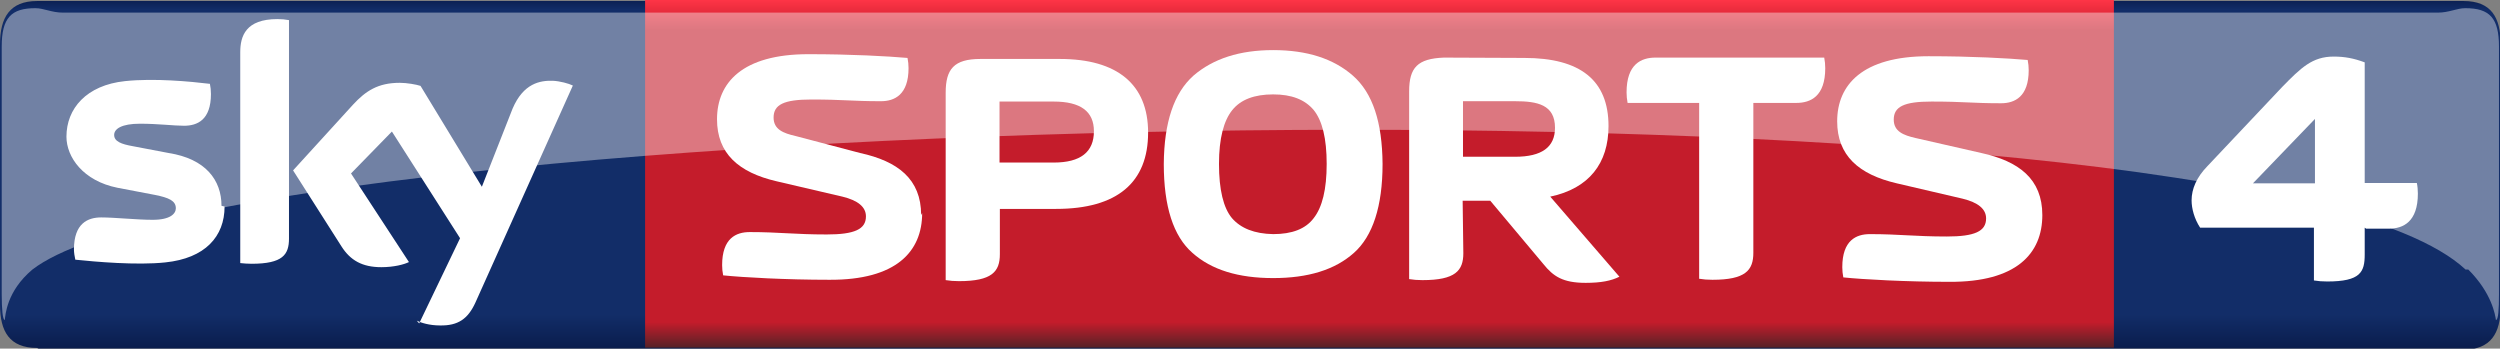 <!-- Generator: Adobe Illustrator 17.1.0, SVG Export Plug-In . SVG Version: 6.00 Build 0)  -->
<svg xmlns:rdf="http://www.w3.org/1999/02/22-rdf-syntax-ns#" xmlns="http://www.w3.org/2000/svg" enable-background="new 0 0 1372 226.8" xml:space="preserve" viewBox="0 0 733.6 102.3" height="100%" width="100%" version="1.1" y="0px" x="0px" xmlns:cc="http://creativecommons.org/ns#" xmlns:dc="http://purl.org/dc/elements/1.1/"><rect x="0" y="0" width="733.6" height="102.3" fill="#808080" stroke="none"/>
<g transform="translate(-60.7,-59.9)">
		<linearGradient id="SVGID_1_" y2="163" gradientUnits="userSpaceOnUse" x2="-3700" gradientTransform="matrix(-1,0,0,1,-3268.988,0)" y1="59" x1="-3700">
		<stop stop-color="#091B4A" offset="0"/>
		<stop stop-color="#122D68" offset="0.036"/>
		<stop stop-color="#122D68" offset="0.896"/>
		<stop stop-color="#091B4A" offset="1"/>
	</linearGradient>
	<path fill="url(#SVGID_1_)" d="m71.6,162c-8.1,0-10.9-4.8-10.9-12.7v-76.4c0-7.9,2.9-12.7,10.9-12.7h712c8.1,0,10.9,4.8,10.9,12.7v76.9c0,7.9-2.9,12.7-10.9,12.7h-711z"/>
	<path fill="#a1a2a2" display="none" d="m72.9,164c-8.1,0-13.5-4.8-13.5-12.7v-80.6c0-7.9,5.5-12.7,13.5-12.7h710c8.1,0,13.5,4.8,13.5,12.7v81.4c0,7.9-5.5,12.7-13.5,12.7h-709zm710,1c12,0,15.6-7.4,15.6-14.9v-79c0-7.4-3.6-14.9-15.6-14.9h-711c-12,0-15.6,7.4-15.6,14.9v79c0,7.4,3.6,14.9,15.6,14.9h711z"/>
		<linearGradient id="SVGID_2_" y2="59.9" gradientUnits="userSpaceOnUse" x2="465" y1="162" x1="465">
			<stop stop-color="#552227" offset="0"/>
			<stop stop-color="#C41C2B" offset="0.074"/>
			<stop stop-color="#C41C2B" offset="0.911"/>
			<stop stop-color="#FE3446" offset="1"/>
		</linearGradient>
		<rect height="102" width="431" y="59.9" x="250" fill="url(#SVGID_2_)"/>
	<g opacity="0.4">
			<path fill="#FFF" d="m785,139c6.9,6.9,7.9,13.3,8.1,14.8,0.7,0,0.9-3,0.9-7.6v-72.6c0-8.4-2.7-11.3-9.9-11.3-2.4,0-4.8,1.3-8,1.3h-697c-3.2,0-5.6-1.3-8-1.3-7.1,0-9.9,2.8-9.9,11.3v72.6c0,4.5,0.3,7.6,0.9,7.6,0.2-1.4,0.5-8.4,8.1-14.8,61.3-47.2,648-61.7,714,0z"/>
	</g>
	<path fill="#FFF" d="m183,154c1.2,0.6,3.7,1.4,6.8,1.4,5.3,0.1,8.2-1.9,10.4-6.7l28.6-63.7c-1.2-0.6-3.8-1.3-5.9-1.4-3.7-0.1-8.6,0.7-11.8,8.2l-9,22.9-18-29.6c-1.2-0.4-4-0.9-6.1-0.9-6.4,0-10,2.4-13.7,6.4l-17.6,19.3,14.2,22.3c2.6,4.1,6.1,6.1,11.7,6.1,3.7,0,6.7-0.8,8.1-1.5l-17-26,12-12.3,20,31.3-12,25zm-37.5-24.1c0,4.7-1.8,7.4-11,7.4-1.2,0-2.3-0.1-3.3-0.2v-61.9c0-4.7,1.6-9.7,10.9-9.7,1.2,0,2.3,0.1,3.4,0.3v64.6zm-18.9-9.4c0,8.8-5.7,15.2-17.4,16.4-8.4,0.9-20.6-0.2-26.4-0.8-0.2-0.9-0.4-2.1-0.4-3,0-7.7,4.1-9.4,8-9.4,4,0,10.4,0.7,15.1,0.7,5.2,0,6.8-1.8,6.8-3.4,0-2.2-2.1-3.1-6.1-3.9l-11-2.1c-10.1-2-15-9-15-15,0-8.2,5.8-15.1,17.2-16.3,8.6-0.9,19.1,0.1,24.9,0.8,0.2,1,0.3,1.9,0.3,3,0,7.6-4,9.3-7.9,9.3-3,0-7.6-0.6-12.9-0.6-5.4,0-7.6,1.5-7.6,3.3,0,1.9,2.1,2.7,5.5,3.3l10.5,2c10.8,1.7,15.5,7.9,15.5,15.5z"/>
	<path fill="#FFF" d="m755,127h6.7c4.2,0,8.5-2,8.5-10.3,0-1-0.1-2.2-0.3-3.1h-15.3v-35.4c-3.2-1.2-5.9-1.7-9.1-1.7-6.3,0-9.6,3.3-15.1,8.9l-22,23.3c-3.1,3.2-4.6,6.6-4.6,10,0,2.4,0.8,5.4,2.5,8h33.4v15.5c1.2,0.2,2.5,0.3,3.9,0.3,9.8,0,11-2.8,11-7.9v-7.9zm-15-32.2v18.9h-18.2l18.2-18.9z"/>
		<path fill="#FFF" d="m331,123c0-10.6-6.9-15.8-17.9-18.2l-19-5c-3.5-0.8-6.4-1.9-6.4-5.4,0-3.8,3-5.3,11.1-5.3,9.5,0,11.8,0.5,20.4,0.5,4,0,8.1-1.9,8.1-9.7,0-1-0.1-2-0.3-3-5.8-0.5-16.3-1.1-29.1-1.1-19.4,0-26.8,8.4-26.8,19.1,0,10,6.3,15.6,17.5,18.2l19.3,4.5c4.5,1.1,6.9,3,6.9,5.8,0,3.8-3.4,5.3-11.5,5.3-9.5,0-13.9-0.7-22.6-0.7-4,0-8.1,1.8-8.1,9.7,0,1,0.1,2,0.3,3,5.8,0.6,18.4,1.3,31.2,1.3,19.5,0.1,27.2-8.2,27.2-19.6z"/>
		<path fill="#FFF" d="M490,106v-16.4h15.3c6.5,0,11.7,1,11.7,7.8,0,5.7-3.9,8.5-11.7,8.5h-15.3zm-0.1,12.8h8.1l15.6,18.6c2.9,3.6,5.7,5.5,12.4,5.5,4.5,0,7.5-0.6,9.9-1.8l-20.3-23.5c11.4-2.4,17.1-9.8,17.1-20.7,0-13.4-8.2-20-24.7-20l-23.6-0.1c-7.7,0.3-10.2,2.9-10.2,9.9v55.1c1.2,0.2,2.5,0.3,3.9,0.3,9.7,0,12-2.8,12-7.9l-0.2-15.4z"/>
		<path fill="#FFF" d="M354,108v-18.3h15.9c7.9,0,11.8,2.9,11.8,8.7,0,6.1-3.9,9.2-11.8,9.2h-16zm-15.8,34.1c1.2,0.2,2.5,0.3,3.9,0.3,9.7,0,12-2.8,12-7.9v-13.3h16.5c18,0,27-7.8,27-22.4,0-14.1-9-21.6-25.9-21.6h-23.3c-7.8,0-10.2,3-10.2,9.9v55z"/>
		<path fill="#FFF" d="m450,108c0,7.5-1.3,12.7-3.8,15.9-2.4,3.2-6.4,4.7-11.9,4.7-5.5-0.1-9.5-1.7-12.1-4.7-2.5-3-3.8-8.3-3.8-15.9,0-7.5,1.4-12.7,3.9-15.8s6.5-4.6,12-4.6c5.4,0,9.3,1.5,11.9,4.6,2.5,3.1,3.8,8.3,3.8,15.8zm-15.7,33.5c10.2,0,18.1-2.4,23.7-7.4,5.5-4.9,8.4-13.6,8.4-26.1-0.1-12.3-2.9-20.8-8.7-25.9-5.7-5-13.5-7.5-23.4-7.5-9.8,0-17.6,2.5-23.4,7.5-5.7,5.1-8.6,13.6-8.7,25.9,0,12.5,2.8,21.2,8.4,26.1,5.6,5,13.5,7.4,23.7,7.4z"/>
		<path fill="#FFF" d="m575,90.1h12.8c4.2,0,8.5-1.9,8.5-10.2,0-1-0.1-2.1-0.3-3.1h-49.5c-4.2,0-8.5,1.9-8.5,10.2,0,1,0.1,2.1,0.3,3.1h21v51.6c1.2,0.2,2.5,0.3,3.9,0.3,9.7,0,12-2.8,12-7.9v-44z"/>
	<path fill="#FFF" d="m660,123c0-10.6-6.9-15.8-17.9-18.2l-19.3-4.4c-3.5-0.8-6.4-1.9-6.4-5.4,0-3.8,3-5.3,11.1-5.3,9.5,0,11.8,0.5,20.4,0.5,4,0,8.1-1.9,8.1-9.7,0-1-0.1-2-0.3-3-5.8-0.5-16.3-1.1-29.1-1.1-19.4,0-26.8,8.4-26.8,19.1,0,10,6.3,15.6,17.5,18.2l19.3,4.5c4.5,1.1,6.9,3,6.9,5.8,0,3.8-3.4,5.3-11.5,5.3-9.5,0-13.9-0.7-22.6-0.7-4,0-8.1,1.8-8.1,9.7,0,1,0.1,2,0.3,3,5.8,0.6,18.4,1.3,31.2,1.3,19.5,0.1,27.2-8.2,27.2-19.6z"/>
</g>
</svg>